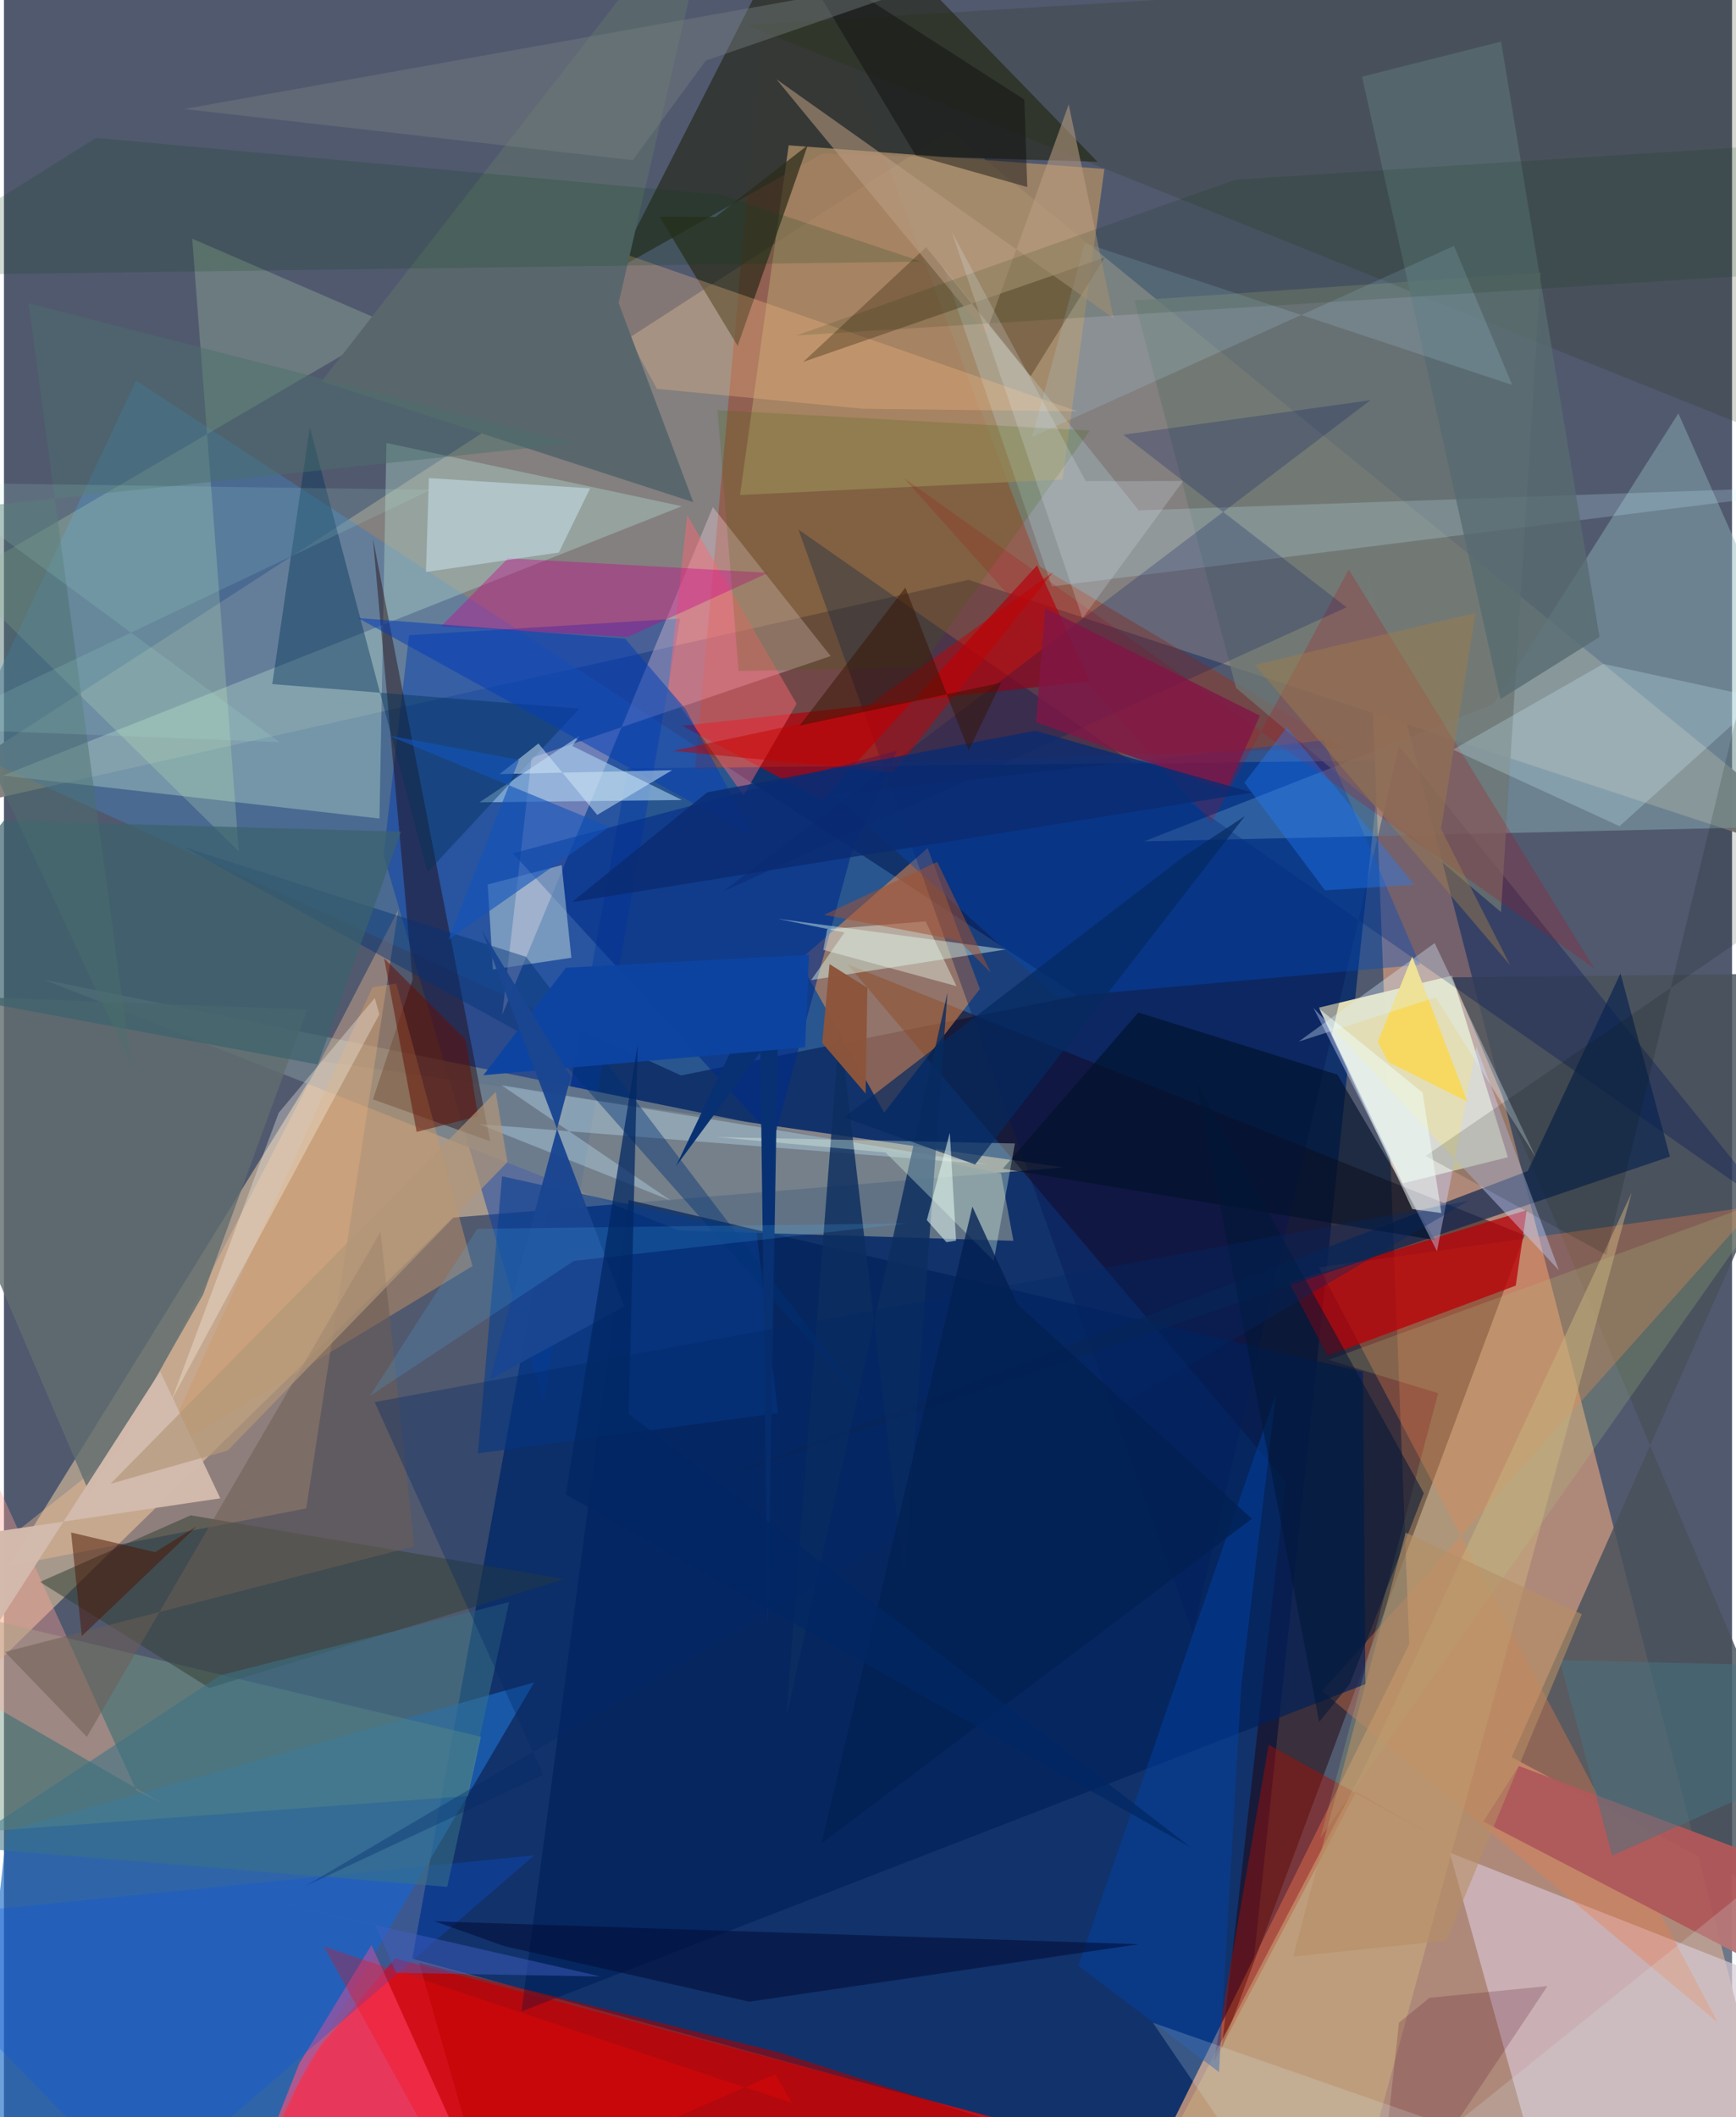 <svg xmlns="http://www.w3.org/2000/svg" width="228" height="278" viewBox="0 0 836 1024"><path fill="#51596f" d="M0 0h836v1024H0z"/><path fill="#072b6a" fill-opacity=".839" d="M665.803 367.919l-72.597 688.403L197.53 947.317l104.304-575.689z"/><path fill="#af8a7b" fill-opacity=".996" d="M679.843 795.236L556.417 1044.61 868.07 1086 659.66 276.179z"/><path fill="#fed8a8" fill-opacity=".494" d="M217.038 588.932L-62 861.657l215.489-348.474 359.168 51.456z"/><path fill="#85827f" fill-opacity=".973" d="M-62 399.22l528.603-118.774L898 422.511 457.449 63.14z"/><path fill="#d80611" fill-opacity=".839" d="M663.003 1073.1L189.228 947.19l-41.074 48.28-42.089 90.53z"/><path fill="#1c6dc8" fill-opacity=".647" d="M111.681 1059.873l144.853-246.177-255.201 72L-21.203 1086z"/><path fill="#447eb7" fill-opacity=".482" d="M327.532 520.143l191.79-38.545L63.902 184.05-19.81 362.39z"/><path fill="#200005" fill-opacity=".475" d="M589.053 991.066l146.588-393.648-327.503-131.007 211.94 250.231z"/><path fill="#af2800" fill-opacity=".357" d="M373.855-62l127.224 335.956 147.527 87.794-314.304 10.201z"/><path fill="#e3deb6" fill-opacity=".996" d="M727.55 559.718l-26.976-87.833-64.378 15.457 40.484 85.026z"/><path fill="#fc9446" fill-opacity=".498" d="M425.804 538.196l46.32-59.845-25.263-68.166-62.232 54.397z"/><path fill="#023baf" fill-opacity=".451" d="M260.974 677.775l66.108-378.601-131.126 8.04-12.323 106.365z"/><path fill="#d8c1cf" fill-opacity=".682" d="M699.432 896.031L898 973.97l-46.962 94.55-104.623-3.373z"/><path fill="#343835" fill-opacity=".976" d="M393.473-61.39l-97.858 192.07 100.218-56.403 133.195 3.967z"/><path fill="#48515b" fill-opacity=".82" d="M898 939.504l-197.376-466.79L898 470.484l-168.637 379.42z"/><path fill="#8fb6bb" fill-opacity=".443" d="M551.502 406.956L898 398.951l-87.96-199.003-89.368 140.635z"/><path fill="#71808b" fill-opacity=".831" d="M482.357 567.594L19.364 473.838l307.43 121.319 161.548 4.972z"/><path fill="#ef7b48" fill-opacity=".345" d="M636.158 613.03l192.998 365.242-191.493-160.348L847.44 583.34z"/><path fill="#ac8c67" fill-opacity=".792" d="M532.343 81.73l-20.277 150.214-155.983 7.484 23.533-169.151z"/><path fill="#ffd9eb" fill-opacity=".322" d="M342.934 245.252L241.025 490.928l14.265-124.414 144.625-49.2z"/><path fill="#aed1c8" fill-opacity=".42" d="M-.532 375.1l328.498-130.255-142.946-30.611-3.347 181.672z"/><path fill="#001352" fill-opacity=".333" d="M575.15 789.645l99.69-428.862 180.234 223.532-470.69-328.146z"/><path fill="#ffc496" fill-opacity=".357" d="M146.23 729.57l44.53-289.445L55.596 701.598l-76.081 60.23z"/><path fill="#b6000a" fill-opacity=".694" d="M525.278 329.5l-197.29 21.554 67.817 35.815 103.992-113.423z"/><path fill="#210201" fill-opacity=".416" d="M235.238 551.992l-56.737-20.265 19.207-57.99-19.233-213.378z"/><path fill="#b90007" fill-opacity=".757" d="M736.662 585.323l-5.299 36.49-91.034 33.955-18.636-35.529z"/><path fill="#cbf2b8" fill-opacity=".224" d="M188.223 157.473L-20.86 279.52l134.502 132.29L91.07 115.444z"/><path fill="#6d7772" fill-opacity=".769" d="M596.05 332.734l-49.153-187.438 196.526-13.441-19.208 309.278z"/><path fill="#034aba" fill-opacity=".392" d="M509.555 482.32l175.524-15.691-46.787-108.608-236.495 26.523z"/><path fill="#00215b" fill-opacity=".686" d="M658.629 814.553l-1.17-151.035-355.238-83.138-51.88 392.494z"/><path fill="#789f87" fill-opacity=".455" d="M-62 889.685V770.133l292.726 69.881-6.254 28.653z"/><path fill="#ff5183" fill-opacity=".612" d="M230.09 1057.004L108.179 1086l34.67-87.926 34.957-57.339z"/><path fill="#253000" fill-opacity=".184" d="M898 228.23V-61.062L611.514-3.341l-252.27 15.427z"/><path fill="#002c89" fill-opacity=".6" d="M409.738 413.557l22.32-50.474-185.836 49.638 126.384 138.165z"/><path fill="#afd8f3" fill-opacity=".576" d="M278.433 355.905l-3.478 4.897 53.016 26.124-97.958 1.134z"/><path fill="#e8fced" fill-opacity=".4" d="M236.537 468.904l-2.517-41.095 35.803-9.375 4.687 44.798z"/><path fill="#2b2b18" fill-opacity=".706" d="M354.948 167.28l33.903-97.04-44.643 34.686-27.113-.15z"/><path fill="#af595b" fill-opacity=".969" d="M897.83 916.2l-164.997-62.075-17.166 26.86L898 975.812z"/><path fill="#0b2351" fill-opacity=".686" d="M782.026 470.814l23.946 88.596-462.075 156.502 393.25-149.49z"/><path fill="#a60f01" fill-opacity=".451" d="M692.243 888.448l-80.407-44.576-26.515 153.324 68.745-130.477z"/><path fill="#334036" fill-opacity=".533" d="M90.325 732.907L17.377 765.14l81.989 51.264 172.069-52.666z"/><path fill="#c7f2ff" fill-opacity=".212" d="M506.935 283.625L898 234.614 548.963 246.85l-94.61-117.943z"/><path fill="#003057" fill-opacity=".416" d="M129.805 330.87l18.147-124.175 56.96 215.174 73.409-79.115z"/><path fill="#cfb27f" fill-opacity=".498" d="M537.355 1086l117.401-22.844L787.41 576.931 657.47 856.256z"/><path fill="#fe6875" fill-opacity=".455" d="M330.538 249.182l-9.221 84.306 36.47 51.21 25.67-44.29z"/><path fill="#00122a" fill-opacity=".635" d="M645.053 519.746l-96.3-30.028-65.528 75.523 209.167 34.565z"/><path fill="#ffc188" fill-opacity=".286" d="M415.673 197.697l-99.798-9.631-40.132-73.765 243.572 84.64z"/><path fill="#defbec" fill-opacity=".435" d="M484.644 459.222l-110.363-14.846 32.35 6.63-16.119 23.018z"/><path fill="#4f3820" fill-opacity=".427" d="M446.123 119.534l-59.468 55.51 145.854-50.489-35.872 57.463z"/><path fill="#cad5ff" fill-opacity=".42" d="M633.476 487.481l118.777 126.921-39.924-108.253-19.064 99.022z"/><path fill="#b20d1e" fill-opacity=".231" d="M769.452 468.49L650.567 275.404l-66.334 122.491L435.45 231.294z"/><path fill="#063d91" fill-opacity=".576" d="M364.092 596.134l-123.13-27.21-11.668 134.024 145.157-19.444z"/><path fill="#f7d961" d="M681.263 462.678L664.65 503.88l4.975 9.749 38.336 19.164z"/><path fill="#00145e" fill-opacity=".231" d="M541.515 210.269l107.976 83.459-301.71 137.498 313.278-237.654z"/><path fill="#616e6f" fill-opacity=".804" d="M146.7 488.346L96.376 626.11l-54.934 96.283L-62 480.321z"/><path fill="#ce9965" fill-opacity=".447" d="M189.763 475.717L226.66 612.37l-152.023 92.1L178.29 477.546z"/><path fill="#59676d" d="M153.647 184.503L345.596-62l-48.227 208.527 36.12 96.349z"/><path fill="#ffa493" fill-opacity=".376" d="M-6.919 824.057L-62 588.232 64.069 865.968l12.42 6.195z"/><path fill="#c7038e" fill-opacity=".384" d="M243.875 270.027l125.863 7.017-67.88 30.987-90.45-5.022z"/><path fill="#c4e8ff" fill-opacity=".337" d="M322.668 580.686l-92.788-36.972 246.328 19.5-235.512-38.323z"/><path fill="#0b55e1" fill-opacity=".294" d="M-62 929.11l318.544-31.755L38.054 1086h52.36z"/><path fill="#0045a9" fill-opacity=".447" d="M587.78 1002.173l-68.03-51.425 95.638-276.622-16.765 140.69z"/><path fill="#0d2d5f" fill-opacity=".824" d="M435.56 764.239l20.884-284.175-77.967 350.299 25.804-334.244z"/><path fill="#cdf0fa" fill-opacity=".259" d="M850.317 337.77l-68.765 61.813-80.508-37.015 72.657-41.472z"/><path fill="#023eb7" fill-opacity=".514" d="M300.505 308.901l29.2 34.008 32.895 61.65-191.34-105.663z"/><path fill="#586b70" fill-opacity=".792" d="M771.885 308.083L724.25 20.13l-67.221 16.96 66.93 301.065z"/><path fill="#d2ebf8" fill-opacity=".463" d="M204.17 276.649l64.26-9.419 15.148-31.056-78.012-4.937z"/><path fill="#e3ffe9" fill-opacity=".329" d="M344.83 549.967l81.646 7.443 52.368 52.402 10.242-56.749z"/><path fill="#a90000" fill-opacity=".596" d="M237.88 1078.274l-37.034-128.96 173.972 43.362L666.906 1086z"/><path fill="#003275" fill-opacity=".431" d="M265.47 508.124l-178.682-98.57 165.82 53.253 168.67 221.506z"/><path fill="#b3e4f8" fill-opacity=".169" d="M729.642 186.188L701.5 118.923l-204.091 92.334 25.427-93.681z"/><path fill="#c50100" fill-opacity=".478" d="M430.192 373.575l77.305-96.808-92.988 67.018-90.88 19.38z"/><path fill="#b2c783" fill-opacity=".212" d="M854.481 579.55l-213.72 78.173 53.053 16.104-56.96 215.052z"/><path fill="#3d6603" fill-opacity=".192" d="M443.264 322.909l82.061-114.66-180.163-9.856 10.24 126.14z"/><path fill="#397286" fill-opacity=".545" d="M104.751 810.259l-125.747 82.974 235.427 19.36 29.976-137.725z"/><path fill="#074317" fill-opacity=".188" d="M-62 133.37l505.776-6.86-96.089-32.148L44.565 66.675z"/><path fill="#d2baad" fill-opacity=".984" d="M104.651 724.682L-62 749.436v127.543L75.569 663.3z"/><path fill="#faf3e8" fill-opacity=".337" d="M179.388 482.676l2.212 7.956L81.18 676.996l51.748-138.781z"/><path fill="#000e38" fill-opacity=".561" d="M208.343 929.26l33.931 12.086 118.292 26.809 188.5-27.81z"/><path fill="#1f80fe" fill-opacity=".365" d="M682.28 427.949l-43.214 2.661-38.969-52.057 20.47-26.732z"/><path fill="#811646" fill-opacity=".792" d="M591.438 382.27l-92.153-32.935 4.406-55.2 103.896 52.021z"/><path fill="#6d5d54" fill-opacity=".518" d="M182.207 595.787l16.29 152.106L.499 798.963l39.618 41.092z"/><path fill="#3b626d" fill-opacity=".694" d="M-.116 396.972L-62 475.179l213.766 39.643L192.07 402.23z"/><path fill="#d3e9f8" fill-opacity=".506" d="M258.557 359.604l28.446 34.542 36.257-21.653-83.477 1.912z"/><path fill="#073172" d="M365.516 479.545l-40.464 84.579 49.432-66.807-4.967 288.698z"/><path fill="#bb9e82" fill-opacity=".545" d="M515.094 50.577l21.713 103.332L373.714 38.342l101.351 122.93z"/><path fill="#0d44a2" fill-opacity=".973" d="M389.495 461.831l-117.625 6.236-39.936 51.966 155.661-13.53z"/><path fill="#052a60" fill-opacity=".702" d="M600.36 394.682l-29.727 19.686-164.145 126.14 63.332 22.718z"/><path fill="#011737" fill-opacity=".541" d="M651.043 814.52l35.847-92.34-109.857-198.124 59.233 308.755z"/><path fill="#0c0c0c" fill-opacity=".439" d="M441.095 75.196l-59.22-98.872L493.623 48.17l1.427 42.295z"/><path fill="#ddf2ff" fill-opacity=".345" d="M692.669 482.418l48.49 77.528-49.021-103.824-65.805 47.664z"/><path fill="#002c07" fill-opacity=".129" d="M842.148 133.496L898 67.52 595.863 86.835l-212.647 75.452z"/><path fill="#757e7f" fill-opacity=".431" d="M304.225 77.444l35.295-48.128 129.58-44.74L87.126 52.72z"/><path fill="#8c553b" fill-opacity=".984" d="M417.678 477.771l-.82 51.132-21.034-24.496 3.577-38.085z"/><path fill="#002967" fill-opacity=".337" d="M179.332 678.137l529.146-97.37L145.643 912.31l115.234-53.964z"/><path fill="#4e0721" fill-opacity=".196" d="M746.753 960.568l-57.11 5.694-14.762 11.99L663.05 1086z"/><path fill="#daeeee" fill-opacity=".204" d="M864.362 1086L555.81 978.321 629.115 1086 898 869.89z"/><path fill="#eaf5e9" fill-opacity=".424" d="M396.379 459.422l1.89-9.964 47.597-3.817 14.95 31.326z"/><path fill="#022052" fill-opacity=".773" d="M468.49 583.63l21.764 47.157L603.705 734.59 395.518 891.563z"/><path fill="#630e02" fill-opacity=".506" d="M183.915 463.534l15.728 83.93 29.695-7.56-5.907-36.978z"/><path fill="#4b1400" fill-opacity=".498" d="M93.15 738.31l-55.495 52.994-5.182-50.084 40.647 9.513z"/><path fill="#9c7b4c" fill-opacity=".467" d="M728.676 466.882L605.08 321.552l106.822-25.083-16.696 104.398z"/><path fill="#1354ba" fill-opacity=".612" d="M214.964 454.55l34.207-87.005-63.441-11.886 107.256 44.253z"/><path fill="#fe0406" fill-opacity=".282" d="M154.748 941.446l69.894 126.607 148.482-64.908 8.144 14.035z"/><path fill="#0b2b71" fill-opacity=".796" d="M603.968 383.317l-329.18 53.02 65.435-53.117 158.804-29.76z"/><path fill="#051200" fill-opacity=".145" d="M876.928 186.38l-21.574 257.854L687.73 559.072l87.366 47.804z"/><path fill="#ebfef4" fill-opacity=".529" d="M460.599 600.063l-4.655.738-9.49-10.679 11.123-42.261z"/><path fill="#1a4691" fill-opacity=".965" d="M300.068 631.895l-64.917 35.301 39.106-146.355-42.99-70.68z"/><path fill="#4b6e6b" fill-opacity=".463" d="M-62 250.35L61.48 514.992 11.894 146.671l263.685 67.733z"/><path fill="#b3f4e1" fill-opacity=".137" d="M206.53 236.913l-243.526-3.507 170.332 125.577-169.233-6.656z"/><path fill="#e5edf9" fill-opacity=".208" d="M570.497 232.619l-48.744 66.431-63.235-186.955 64.79 120.625z"/><path fill="#425ec4" fill-opacity=".467" d="M179.91 931.398l-48.756-11.38 157.52 35.932-98.98-1.752z"/><path fill="#361300" fill-opacity=".49" d="M482.407 330.196l-97.503 20.763 51.163-66.787 30.637 78.801z"/><path fill="#effffb" fill-opacity=".514" d="M695.399 586.718l-9.112-58.287-49.948-40.479 44.97 96.84z"/><path fill="#477484" fill-opacity=".49" d="M879.494 805.983l-126.84-3.032 25.339 94.524 117.78-52.609z"/><path fill="#4cb8fc" fill-opacity=".176" d="M275.694 609.856l-98.627 65.32 51.928-80.835 207.705-2.622z"/><path fill="#012763" fill-opacity=".729" d="M302.251 683.846L574.225 893.56 271.839 722.825l34.74-217.594z"/><path fill="#b39778" fill-opacity=".69" d="M237.902 528.132l5.674 33.923L108.21 701.59l-56.625 16.035z"/><path fill="#b58e64" fill-opacity=".584" d="M678.084 741.269l-54.379 205.023 74.126-7.73L763.33 780.71z"/><path fill="#a35130" fill-opacity=".514" d="M477.314 470.318l-15.46-15.457-65.092-12.378 54.731-25.631z"/></svg>